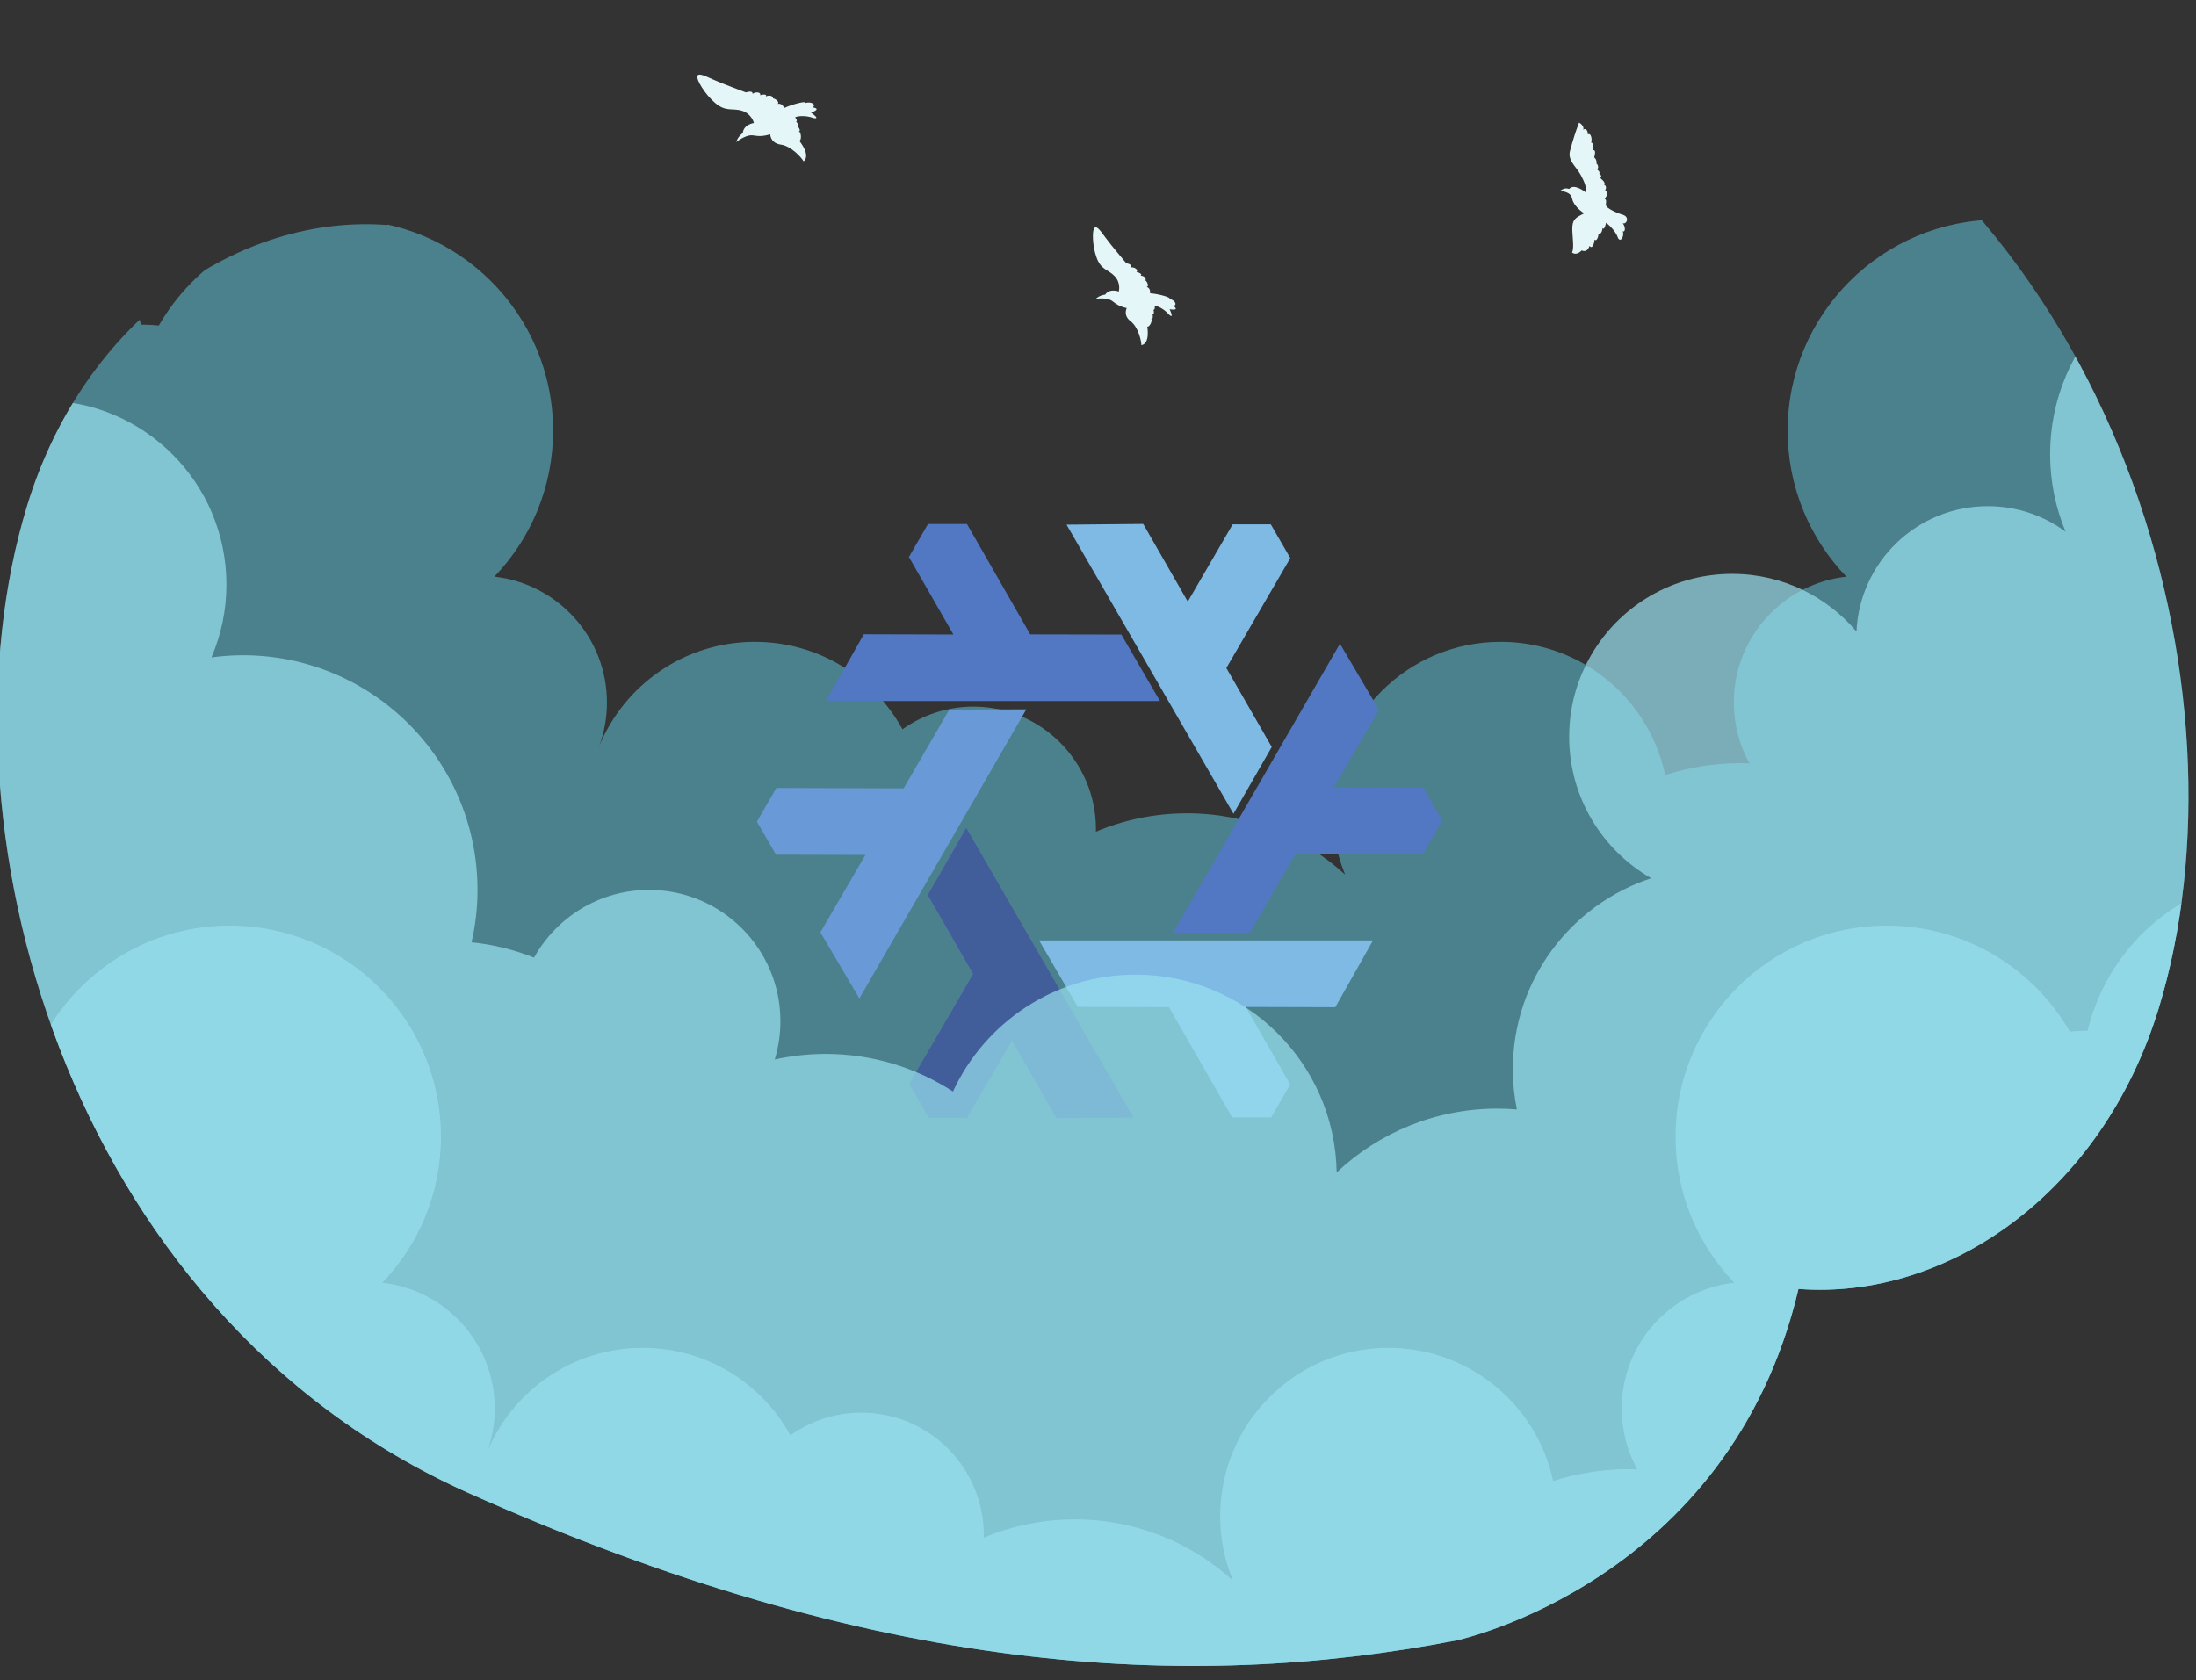 <?xml version="1.0" encoding="UTF-8" standalone="no"?>
<svg
   xmlns:dc="http://purl.org/dc/elements/1.1/"
   xmlns:cc="http://creativecommons.org/ns#"
   xmlns:rdf="http://www.w3.org/1999/02/22-rdf-syntax-ns#"
   xmlns:svg="http://www.w3.org/2000/svg"
   xmlns="http://www.w3.org/2000/svg"
   xmlns:sodipodi="http://sodipodi.sourceforge.net/DTD/sodipodi-0.dtd"
   xmlns:inkscape="http://www.inkscape.org/namespaces/inkscape"
   width="206.881mm"
   height="158.319mm"
   viewBox="0 0 206.881 158.319"
   version="1.1"
   id="svg4186"
   inkscape:version="1.0.1 (3bc2e813f5, 2020-09-07)"
   sodipodi:docname="gfx-overview-cloud.svg">
  <rect x="0" y="0" width="206.881" height="158.319" fill="#333333" stroke="none"/>
  <defs
     id="defs4180">
    <clipPath
       clipPathUnits="userSpaceOnUse"
       id="clipPath828">
      <path
         d="M 0,0 H 7680 V 26592 H 0 Z"
         id="path826" />
    </clipPath>
    <clipPath
       clipPathUnits="userSpaceOnUse"
       id="clipPath834">
      <path
         d="M 3129.418,5138.739 C 2693.533,4943.98 2359.661,4925.432 2072.162,4981.077 c 0,0 -292.143,62.024 -366.093,376.304 -158.026,-12.084 -324.764,101.257 -385.68,300.623 -102.018,333.873 37.096,862.503 472.981,1057.262 435.89,194.758 769.762,213.307 1057.262,157.662 0,0 292.137,-62.025 366.087,-376.309 158.031,12.089 324.77,-101.252 385.687,-300.623 102.017,-333.867 -37.097,-862.498 -472.987,-1057.256 z"
         id="path832" />
    </clipPath>
    <clipPath
       clipPathUnits="userSpaceOnUse"
       id="clipPath842">
      <path
         d="M 0,0 H 2487 V 2004 H 0 Z"
         id="path840" />
    </clipPath>
    <linearGradient
       x1="862.521"
       y1="151.842"
       x2="840.14"
       y2="582.35"
       gradientUnits="userSpaceOnUse"
       gradientTransform="matrix(4,0,0,4,-3366.63,-5223.044)"
       spreadMethod="pad"
       id="linearGradient854">
      <stop
         style="stop-opacity:1;stop-color:#e8f7fb"
         offset="0"
         id="stop844" />
      <stop
         style="stop-opacity:1;stop-color:#e8f7fb"
         offset="0.031"
         id="stop846" />
      <stop
         style="stop-opacity:1;stop-color:#cdf0f8"
         offset="0.469"
         id="stop848" />
      <stop
         style="stop-opacity:1;stop-color:#64cfe8"
         offset="0.648"
         id="stop850" />
      <stop
         style="stop-opacity:1;stop-color:#64cfe8"
         offset="1"
         id="stop852" />
    </linearGradient>
    <linearGradient
       x1="135.312"
       y1="249.81"
       x2="131.52"
       y2="246.765"
       gradientUnits="userSpaceOnUse"
       gradientTransform="matrix(4,0,0,4,-3136.194,-5036.522)"
       spreadMethod="pad"
       id="linearGradient862">
      <stop
         style="stop-opacity:1;stop-color:#699ad7"
         offset="0"
         id="stop856" />
      <stop
         style="stop-opacity:1;stop-color:#7eb1dd"
         offset="0.243"
         id="stop858" />
      <stop
         style="stop-opacity:1;stop-color:#7ebae4"
         offset="1"
         id="stop860" />
    </linearGradient>
    <linearGradient
       x1="104.253"
       y1="212.387"
       x2="108.126"
       y2="210.019"
       gradientUnits="userSpaceOnUse"
       gradientTransform="matrix(4,0,0,4,-3063.089,-4976.646)"
       spreadMethod="pad"
       id="linearGradient870">
      <stop
         style="stop-opacity:1;stop-color:#699ad7"
         offset="0"
         id="stop864" />
      <stop
         style="stop-opacity:1;stop-color:#7eb1dd"
         offset="0.243"
         id="stop866" />
      <stop
         style="stop-opacity:1;stop-color:#7ebae4"
         offset="1"
         id="stop868" />
    </linearGradient>
    <linearGradient
       x1="129.209"
       y1="259.468"
       x2="128.31"
       y2="263.669"
       gradientUnits="userSpaceOnUse"
       gradientTransform="matrix(4,0,0,4,-3055.987,-5084.56)"
       spreadMethod="pad"
       id="linearGradient878">
      <stop
         style="stop-opacity:1;stop-color:#699ad7"
         offset="0"
         id="stop872" />
      <stop
         style="stop-opacity:1;stop-color:#7eb1dd"
         offset="0.243"
         id="stop874" />
      <stop
         style="stop-opacity:1;stop-color:#7ebae4"
         offset="1"
         id="stop876" />
    </linearGradient>
    <linearGradient
       x1="120.509"
       y1="241.23"
       x2="116.656"
       y2="244.341"
       gradientUnits="userSpaceOnUse"
       gradientTransform="matrix(4,0,0,4,-3118.279,-5084.543)"
       spreadMethod="pad"
       id="linearGradient886">
      <stop
         style="stop-opacity:1;stop-color:#415e9a"
         offset="0"
         id="stop880" />
      <stop
         style="stop-opacity:1;stop-color:#4a6baf"
         offset="0.276"
         id="stop882" />
      <stop
         style="stop-opacity:1;stop-color:#5277c3"
         offset="1"
         id="stop884" />
    </linearGradient>
    <linearGradient
       x1="108.164"
       y1="250.76"
       x2="112.169"
       y2="253.529"
       gradientUnits="userSpaceOnUse"
       gradientTransform="matrix(4,0,0,4,-3028.412,-5053.53)"
       spreadMethod="pad"
       id="linearGradient894">
      <stop
         style="stop-opacity:1;stop-color:#415e9a"
         offset="0"
         id="stop888" />
      <stop
         style="stop-opacity:1;stop-color:#4a6baf"
         offset="0.232"
         id="stop890" />
      <stop
         style="stop-opacity:1;stop-color:#5277c3"
         offset="1"
         id="stop892" />
    </linearGradient>
    <linearGradient
       x1="135.701"
       y1="241.08"
       x2="136.694"
       y2="236.599"
       gradientUnits="userSpaceOnUse"
       gradientTransform="matrix(4,0,0,4,-3096.696,-5005.714)"
       spreadMethod="pad"
       id="linearGradient902">
      <stop
         style="stop-opacity:1;stop-color:#415e9a"
         offset="0"
         id="stop896" />
      <stop
         style="stop-opacity:1;stop-color:#4a6baf"
         offset="0.276"
         id="stop898" />
      <stop
         style="stop-opacity:1;stop-color:#5277c3"
         offset="1"
         id="stop900" />
    </linearGradient>
    <clipPath
       clipPathUnits="userSpaceOnUse"
       id="clipPath906">
      <path
         d="m 1107.812,1078.292 178.711,309.56 -82.068,0.771 -47.714,-83.168 -48.124,82.708 h -40.804 l -20.895,-36.11 68.461,-117.702 -48.601,-84.563 z"
         id="path904" />
    </clipPath>
    <clipPath
       clipPathUnits="userSpaceOnUse"
       id="clipPath910">
      <path
         d="M 0,0 H 241 V 311 H 0 Z"
         id="path908" />
    </clipPath>
    <linearGradient
       x1="-595.308"
       y1="-48.619"
       x2="-594.315"
       y2="-53.104"
       gradientUnits="userSpaceOnUse"
       gradientTransform="matrix(4,0,0,4,-1217.082,-4924.708)"
       spreadMethod="pad"
       id="linearGradient918">
      <stop
         style="stop-opacity:1;stop-color:#415e9a"
         offset="0"
         id="stop912" />
      <stop
         style="stop-opacity:1;stop-color:#4a6baf"
         offset="0.276"
         id="stop914" />
      <stop
         style="stop-opacity:1;stop-color:#5277c3"
         offset="1"
         id="stop916" />
    </linearGradient>
    <linearGradient
       x1="849.695"
       y1="347.693"
       x2="850.382"
       y2="621.349"
       gradientUnits="userSpaceOnUse"
       gradientTransform="matrix(4,0,0,4,-3366.63,-5154.732)"
       spreadMethod="pad"
       id="linearGradient930">
      <stop
         style="stop-opacity:1;stop-color:#e8f7fb"
         offset="0"
         id="stop920" />
      <stop
         style="stop-opacity:1;stop-color:#e8f7fb"
         offset="0.031"
         id="stop922" />
      <stop
         style="stop-opacity:1;stop-color:#cdf0f8"
         offset="0.469"
         id="stop924" />
      <stop
         style="stop-opacity:1;stop-color:#99e1f0"
         offset="0.842"
         id="stop926" />
      <stop
         style="stop-opacity:1;stop-color:#99e1f0"
         offset="1"
         id="stop928" />
    </linearGradient>
    <linearGradient
       x1="849.804"
       y1="506.758"
       x2="849.804"
       y2="694.218"
       gradientUnits="userSpaceOnUse"
       gradientTransform="matrix(4,0,0,4,-3366.63,-4993.72)"
       spreadMethod="pad"
       id="linearGradient942">
      <stop
         style="stop-opacity:1;stop-color:#e8f7fb"
         offset="0"
         id="stop932" />
      <stop
         style="stop-opacity:1;stop-color:#e8f7fb"
         offset="0.031"
         id="stop934" />
      <stop
         style="stop-opacity:1;stop-color:#cdf0f8"
         offset="0.469"
         id="stop936" />
      <stop
         style="stop-opacity:1;stop-color:#99e1f0"
         offset="0.842"
         id="stop938" />
      <stop
         style="stop-opacity:1;stop-color:#99e1f0"
         offset="1"
         id="stop940" />
    </linearGradient>
  </defs>
  <sodipodi:namedview
     id="base"
     pagecolor="#ffffff"
     bordercolor="#666666"
     borderopacity="1.0"
     inkscape:pageopacity="0.0"
     inkscape:pageshadow="2"
     inkscape:zoom="0.35"
     inkscape:cx="435.24267"
     inkscape:cy="-23.67186"
     inkscape:document-units="mm"
     inkscape:current-layer="layer1"
     inkscape:document-rotation="0"
     showgrid="false"
     inkscape:window-width="1917"
     inkscape:window-height="1025"
     inkscape:window-x="0"
     inkscape:window-y="764"
     inkscape:window-maximized="1" />
  <g
     inkscape:label="Layer 1"
     inkscape:groupmode="layer"
     id="layer1"
     transform="translate(111.756,-154.43)">
    <g
       id="g822"
       transform="matrix(0.088,0,0,0.088,-225.397,-295.815)">
      <g
         id="g824"
         clip-path="url(#clipPath828)">
        <g
           id="g830"
           clip-path="url(#clipPath834)">
          <g
             id="g836"
             transform="translate(1218,4925)">
            <g
               id="g838" />
            <g
               id="g1018">
              <g
                 clip-path="url(#clipPath842)"
                 id="g1016">
                <g
                   transform="matrix(4,0,0,4,-2148.63,-298.044)"
                   id="g946">
                  <path
                     d="m 1152.379,119.545 c -23.06,0 -41.766,18.693 -41.766,41.766 0,9.657 3.285,18.548 8.786,25.619 -0.528,0.435 -1.042,0.871 -1.543,1.332 -8.113,-4.525 -17.44,-7.111 -27.387,-7.111 -31.213,0 -56.528,25.303 -56.528,56.515 0,15.171 5.989,28.93 15.712,39.075 -4.182,0.462 -8.126,1.689 -11.715,3.522 -10.923,5.633 -18.403,17.018 -18.403,30.171 0,5.897 1.517,11.451 4.169,16.279 -0.778,-0.026 -1.544,-0.053 -2.335,-0.053 -7.045,0 -13.825,1.121 -20.197,3.166 -2.665,-12.533 -10.527,-23.139 -21.239,-29.445 -6.688,-3.944 -14.472,-6.2 -22.809,-6.2 -24.88,0 -45.038,20.171 -45.038,45.051 0,6.108 1.227,11.939 3.43,17.269 -11.161,-10.198 -26.015,-16.411 -42.321,-16.411 -8.654,0 -16.899,1.755 -24.392,4.921 0,-0.224 0.013,-0.449 0.013,-0.686 0,-18.113 -14.683,-32.796 -32.796,-32.796 -7.071,0 -13.628,2.256 -18.984,6.068 -7.651,-13.957 -22.466,-23.416 -39.511,-23.416 -18.772,0 -34.867,11.504 -41.621,27.835 1.319,-3.615 2.031,-7.519 2.031,-11.583 0,-17.453 -13.179,-31.806 -30.118,-33.693 9.723,-10.145 15.712,-23.904 15.712,-39.075 0,-31.213 -25.303,-56.515 -56.515,-56.515 -20.962,0 -39.247,11.411 -49.009,28.363 -1.57,-0.158 -3.166,-0.237 -4.776,-0.251 -5.739,-23.97 -27.294,-41.793 -53.019,-41.793 -7.137,0 -13.957,1.372 -20.21,3.878 v 156.472 c 0.989,2.19 -0.449,5.791 0.818,7.81 -1.267,2.282 0.171,3.153 -0.818,5.593 V 621.572 H 1179.608 V 129.637 c -7.308,-6.293 -16.833,-10.092 -27.229,-10.092 z"
                     style="fill:url(#linearGradient854);fill-opacity:0.502;fill-rule:nonzero;stroke:none"
                     id="path944" />
                </g>
                <g
                   transform="matrix(4,0,0,4,-1831.154,-236.417)"
                   id="g950">
                  <path
                     d="m 775.56,185.001 c 0,0 -2.438,-0.951 -3.623,0.814 -1.5,0.231 -2.171,0.838 -2.537,1.152 1.067,-0.177 3.381,-0.263 4.458,0.616 1.075,0.877 2.058,1.464 3.824,1.852 -0.621,1.45 -0.086,2.674 1.057,3.539 2.083,1.58 2.896,5.417 2.865,6.398 2.34,-0.425 1.631,-4.669 1.573,-5.043 0.306,0.479 1.5,-1.211 1.079,-2.069 0.489,0.322 0.515,-0.902 0.253,-1.35 0.533,0.752 0.517,-0.701 0.303,-1.03 0.381,0.113 0.516,-0.732 0.274,-1.036 0.487,-0.136 2.468,0.638 3.963,2.375 1.446,1.261 0.111,-1.488 0.111,-1.488 0,0 2.906,0.6 1.009,-0.909 1.121,-0.131 0.499,-1.545 -1.144,-1.88 0.873,-0.235 -2.557,-1.278 -5.107,-1.479 0.236,-1.448 -0.942,-1.707 -0.942,-1.707 0.814,-0.025 0.141,-1.5 -0.298,-1.732 0.285,-0.377 -0.124,-1.207 -1.315,-1.295 0.617,-0.253 -0.198,-0.785 -1.082,-0.979 0.582,-0.342 -0.203,-1.297 -1.449,-1.219 0.381,-0.528 -0.359,-0.925 -1.285,-1.121 -0.585,-0.77 -3.933,-4.611 -5.561,-6.869 -1.628,-2.259 -2.416,-3.173 -2.976,-2.53 -0.561,0.642 -0.596,4.574 0.609,7.913 1.206,3.339 3.102,3.137 4.847,4.977 1.744,1.84 1.091,4.1 1.091,4.1 z"
                     style="fill:#e4f6f8;fill-opacity:1;fill-rule:nonzero;stroke:none"
                     id="path948" />
                </g>
                <g
                   transform="matrix(4,0,0,4,-1933.662,-275.994)"
                   id="g954">
                  <path
                     d="m 703.534,149.767 c 0,0 -2.794,0.401 -2.971,2.687 -1.285,1.013 -1.594,1.938 -1.77,2.427 0.909,-0.732 3.037,-2.042 4.513,-1.788 1.475,0.253 2.708,0.282 4.572,-0.292 0.187,1.691 1.34,2.557 2.871,2.764 2.795,0.377 5.595,3.549 6.087,4.485 1.972,-1.64 -0.947,-5.248 -1.2,-5.568 0.542,0.286 0.767,-1.934 -0.085,-2.514 0.631,0.041 0.005,-1.121 -0.479,-1.401 0.9,0.422 0.113,-0.934 -0.261,-1.131 0.418,-0.095 0.095,-0.96 -0.291,-1.117 0.385,-0.385 2.656,-0.71 4.981,0.125 2.026,0.418 -0.686,-1.455 -0.686,-1.455 0,0 3.046,-0.979 0.464,-1.388 0.984,-0.718 -0.351,-1.716 -2.071,-1.16 0.694,-0.683 -3.078,0.157 -5.58,1.322 -0.546,-1.485 -1.79,-1.103 -1.79,-1.103 0.752,-0.456 -0.664,-1.483 -1.199,-1.467 0.067,-0.507 -0.757,-1.069 -1.922,-0.518 0.446,-0.566 -0.602,-0.632 -1.534,-0.346 0.364,-0.629 -0.88,-1.111 -2.008,-0.376 0.078,-0.697 -0.827,-0.677 -1.801,-0.371 -0.958,-0.413 -6.14,-2.241 -8.866,-3.499 -2.728,-1.256 -3.952,-1.697 -4.138,-0.795 -0.185,0.901 1.868,4.611 4.772,7.105 2.905,2.496 4.578,1.299 7.192,2.102 2.615,0.802 3.202,3.27 3.202,3.27 z"
                     style="fill:#e4f6f8;fill-opacity:1;fill-rule:nonzero;stroke:none"
                     id="path952" />
                </g>
                <g
                   transform="matrix(4,0,0,4,-1709.993,-263.551)"
                   id="g958">
                  <path
                     d="m 870.246,165.244 c 0,0 -3.082,-2.537 -4.435,-0.919 -1.264,-0.423 -1.905,0.214 -2.284,0.409 1.856,0.569 2.773,0.73 3.098,2.309 0.323,1.579 2.348,3.367 3.231,3.794 -1.914,1.014 -2.997,1.389 -3.182,3.433 -0.186,2.043 0.623,5.847 -0.107,7.056 1.27,0.996 2.587,-0.545 2.587,-0.545 0,0 1.441,0.84 2.103,-1.208 0.716,0.966 1.27,-0.567 1.334,-1.674 0.674,0.563 1.02,-0.88 1.079,-1.467 1.02,-0.028 1.063,-1.664 1.063,-1.664 0.52,0.867 0.943,-1.392 0.943,-1.392 0,0 2.43,1.748 3.221,4.123 0.817,1.344 1.781,-0.937 1.218,-1.826 0.843,0.313 0.747,-1.344 0.012,-2.175 1.016,0.446 2.001,-1.682 0.012,-2.269 -1.991,-0.586 -4.179,-1.743 -4.434,-2.388 -0.256,-0.645 0.383,-1.474 -0.425,-1.959 1.133,-0.967 0.586,-2.086 0.145,-2.252 0.47,-0.578 0.232,-1.261 -0.323,-1.484 0.739,-0.447 -0.955,-1.743 -1.07,-1.798 0.819,-0.029 0.102,-1.088 -0.206,-1.237 0.398,-0.233 -0.393,-0.949 -0.661,-1.079 0.609,-0.083 0.463,-1.149 -0.037,-1.487 0.121,-1.032 -0.458,-1.596 -0.629,-1.633 0.384,-1.377 0.317,-2.12 -0.291,-1.941 0.065,-1.012 -0.025,-2.193 -0.52,-2.054 0.334,-0.785 -0.033,-2.764 -0.884,-2.182 0.102,-1.088 -0.747,-1.879 -1.216,-1.206 0.331,-1.073 -0.9,-1.859 -1.129,-1.97 -0.852,2.146 -1.696,4.864 -2.408,7.504 -0.714,2.64 1.516,4.101 2.803,6.431 1.286,2.33 1.627,3.681 1.392,4.75 z"
                     style="fill:#e4f6f8;fill-opacity:1;fill-rule:nonzero;stroke:none"
                     id="path956" />
                </g>
                <g
                   transform="matrix(4,0,0,4,-1878.727,-80.667)"
                   id="g962">
                  <path
                     d="m 746.582,289.789 44.678,77.39 -20.516,0.193 -11.93,-20.792 -12.01,20.681 h -10.201 l -5.223,-9.027 17.114,-29.426 -12.15,-21.14 z"
                     style="fill:#5277c3;fill-opacity:1;fill-rule:evenodd;stroke:none"
                     id="path960" />
                </g>
                <g
                   transform="matrix(4,0,0,4,-1918.194,-111.522)"
                   id="g966">
                  <path
                     d="m 772.574,265.624 -44.682,77.385 -10.431,-17.685 12.044,-20.726 -23.915,-0.062 -5.121,-8.835 5.207,-9.027 34.058,0.107 12.236,-21.092 20.603,-0.065 z"
                     style="fill:url(#linearGradient862);fill-opacity:1;fill-rule:evenodd;stroke:none"
                     id="path964" />
                </g>
                <g
                   transform="matrix(4,0,0,4,-1845.089,-51.646)"
                   id="g970">
                  <path
                     d="m 757.724,312.517 h 89.36 l -10.097,17.879 -23.969,-0.066 11.901,20.742 -5.105,8.831 H 809.382 l -16.926,-29.544 -24.383,-0.05 z"
                     style="fill:url(#linearGradient870);fill-opacity:1;fill-rule:evenodd;stroke:none"
                     id="path968" />
                </g>
                <g
                   transform="matrix(4,0,0,4,-1837.987,-159.56)"
                   id="g974">
                  <path
                     d="m 807.96,305.585 -44.674,-77.391 20.516,-0.193 11.93,20.792 12.014,-20.681 h 10.202 l 5.223,9.027 -17.115,29.43 12.151,21.14 z"
                     style="fill:url(#linearGradient878);fill-opacity:1;fill-rule:evenodd;stroke:none"
                     id="path972" />
                </g>
                <g
                   transform="matrix(4,0,0,4,-1878.727,-80.667)"
                   id="g978">
                  <path
                     d="m 746.582,289.789 44.678,77.39 -20.516,0.193 -11.93,-20.792 -12.01,20.681 h -10.201 l -5.223,-9.027 17.114,-29.426 -12.15,-21.14 z"
                     style="fill:#5277c3;fill-opacity:1;fill-rule:evenodd;stroke:none"
                     id="path976" />
                </g>
                <g
                   transform="matrix(4,0,0,4,-1900.279,-159.543)"
                   id="g982">
                  <path
                     d="m 803.861,275.405 h -89.36 l 10.099,-17.879 23.973,0.066 -11.901,-20.742 5.105,-8.835 h 10.43 l 16.931,29.544 24.383,0.049 10.34,17.797 z"
                     style="fill:url(#linearGradient886);fill-opacity:1;fill-rule:evenodd;stroke:none"
                     id="path980" />
                </g>
                <g
                   transform="matrix(4,0,0,4,-1810.412,-128.53)"
                   id="g986">
                  <path
                     d="m 784.882,329.69 44.682,-77.386 10.431,17.687 -12.043,20.726 23.915,0.061 5.096,8.839 -5.203,9.027 -34.058,-0.107 -12.233,21.092 -20.586,0.062 z"
                     style="fill:url(#linearGradient894);fill-opacity:1;fill-rule:evenodd;stroke:none"
                     id="path984" />
                </g>
                <g
                   transform="matrix(4,0,0,4,-1878.696,-80.714)"
                   id="g990">
                  <path
                     d="m 746.626,289.752 44.678,77.389 -20.516,0.193 -11.928,-20.791 -12.031,20.676 h -10.202 l -5.223,-9.027 17.114,-29.425 -12.15,-21.14 z"
                     style="fill:url(#linearGradient902);fill-opacity:1;fill-rule:evenodd;stroke:none"
                     id="path988" />
                </g>
                <g
                   id="g1006">
                  <g
                     clip-path="url(#clipPath906)"
                     id="g1004">
                    <g
                       transform="translate(1046,1078)"
                       id="g1002">
                      <g
                         id="g992" />
                      <g
                         id="g1000">
                        <g
                           clip-path="url(#clipPath910)"
                           id="g998">
                          <g
                             transform="matrix(4,0,0,4,0.918,0.292)"
                             id="g996">
                            <path
                               d="M 0,0 H 59.897 V 77.583 H 0 Z"
                               style="fill:url(#linearGradient918);fill-opacity:1;fill-rule:nonzero;stroke:none"
                               id="path994" />
                          </g>
                        </g>
                      </g>
                    </g>
                  </g>
                </g>
                <g
                   transform="matrix(4,0,0,4,-2148.63,-229.732)"
                   id="g1010">
                  <path
                     d="m 1158.012,173.045 c -29.735,0 -53.824,24.102 -53.824,53.824 0,7.361 1.478,14.366 4.143,20.751 -5.831,-4.301 -13.034,-6.834 -20.831,-6.834 -18.891,0 -34.3,14.881 -35.131,33.574 -3.944,-4.67 -8.865,-8.496 -14.432,-11.174 -5.712,-2.744 -12.097,-4.274 -18.852,-4.274 -17.189,0 -32.057,9.947 -39.154,24.392 -2.863,5.805 -4.459,12.321 -4.459,19.221 0,16.2 8.839,30.329 21.952,37.861 -21.503,7.058 -37.031,27.268 -37.031,51.133 0,3.694 0.369,7.282 1.082,10.765 -1.715,-0.145 -3.443,-0.224 -5.198,-0.224 -16.662,0 -31.793,6.491 -43.033,17.084 -0.475,-29.326 -24.379,-52.953 -53.811,-52.953 -21.675,0 -40.342,12.823 -48.877,31.292 -9.815,-6.359 -21.516,-10.066 -34.089,-10.066 -4.67,0 -9.235,0.528 -13.614,1.491 0.976,-3.232 1.517,-6.675 1.517,-10.237 0,-19.419 -15.751,-35.157 -35.17,-35.157 -13.232,0 -24.762,7.322 -30.764,18.126 -5.264,-2.084 -10.87,-3.509 -16.728,-4.103 1.042,-4.512 1.596,-9.208 1.596,-14.023 0,-34.695 -28.126,-62.821 -62.808,-62.821 -2.849,0 -5.659,0.211 -8.403,0.58 2.573,-5.976 4.01,-12.559 4.01,-19.485 0,-27.242 -22.084,-49.325 -49.325,-49.325 -21.767,0 -40.236,14.102 -46.779,33.666 v 358.365 h 659.608 V 177.57 c -6.609,-2.915 -13.918,-4.525 -21.596,-4.525 z"
                     style="fill:url(#linearGradient930);fill-opacity:0.702;fill-rule:nonzero;stroke:none"
                     id="path1008" />
                </g>
                <g
                   transform="matrix(4,0,0,4,-2148.63,-68.72)"
                   id="g1014">
                  <path
                     d="m 1167.26,299.145 c -25.725,0 -47.281,17.823 -53.019,41.793 -1.609,0.026 -3.206,0.105 -4.776,0.264 -9.762,-16.952 -28.047,-28.376 -49.009,-28.376 -31.212,0 -56.515,25.303 -56.515,56.515 0,15.171 5.989,28.93 15.712,39.088 -16.939,1.873 -30.118,16.24 -30.118,33.68 0,5.897 1.504,11.451 4.169,16.279 -0.778,-0.026 -1.557,-0.053 -2.335,-0.053 -7.058,0 -13.839,1.121 -20.197,3.166 -4.327,-20.369 -22.414,-35.645 -44.062,-35.645 -24.867,0 -45.038,20.171 -45.038,45.051 0,6.121 1.227,11.952 3.443,17.268 -11.174,-10.184 -26.015,-16.398 -42.321,-16.398 -8.654,0 -16.899,1.741 -24.405,4.907 0,-0.224 0.013,-0.449 0.013,-0.686 0,-18.113 -14.683,-32.796 -32.782,-32.796 -7.084,0 -13.627,2.256 -18.984,6.068 -7.651,-13.957 -22.48,-23.416 -39.511,-23.416 -18.786,0 -34.867,11.504 -41.634,27.835 1.319,-3.615 2.031,-7.52 2.031,-11.583 0,-17.44 -13.166,-31.806 -30.118,-33.68 9.736,-10.158 15.712,-23.917 15.712,-39.088 0,-31.213 -25.302,-56.515 -56.515,-56.515 -20.962,0 -39.247,11.424 -49.009,28.376 -1.57,-0.158 -3.166,-0.237 -4.776,-0.264 C 558.231,320.081 541.266,303.881 520,300.042 v 264.199 h 659.608 V 300.543 c -3.971,-0.91 -8.1,-1.398 -12.348,-1.398 z"
                     style="fill:url(#linearGradient942);fill-opacity:0.702;fill-rule:nonzero;stroke:none"
                     id="path1012" />
                </g>
              </g>
            </g>
          </g>
        </g>
      </g>
    </g>
  </g>
</svg>
